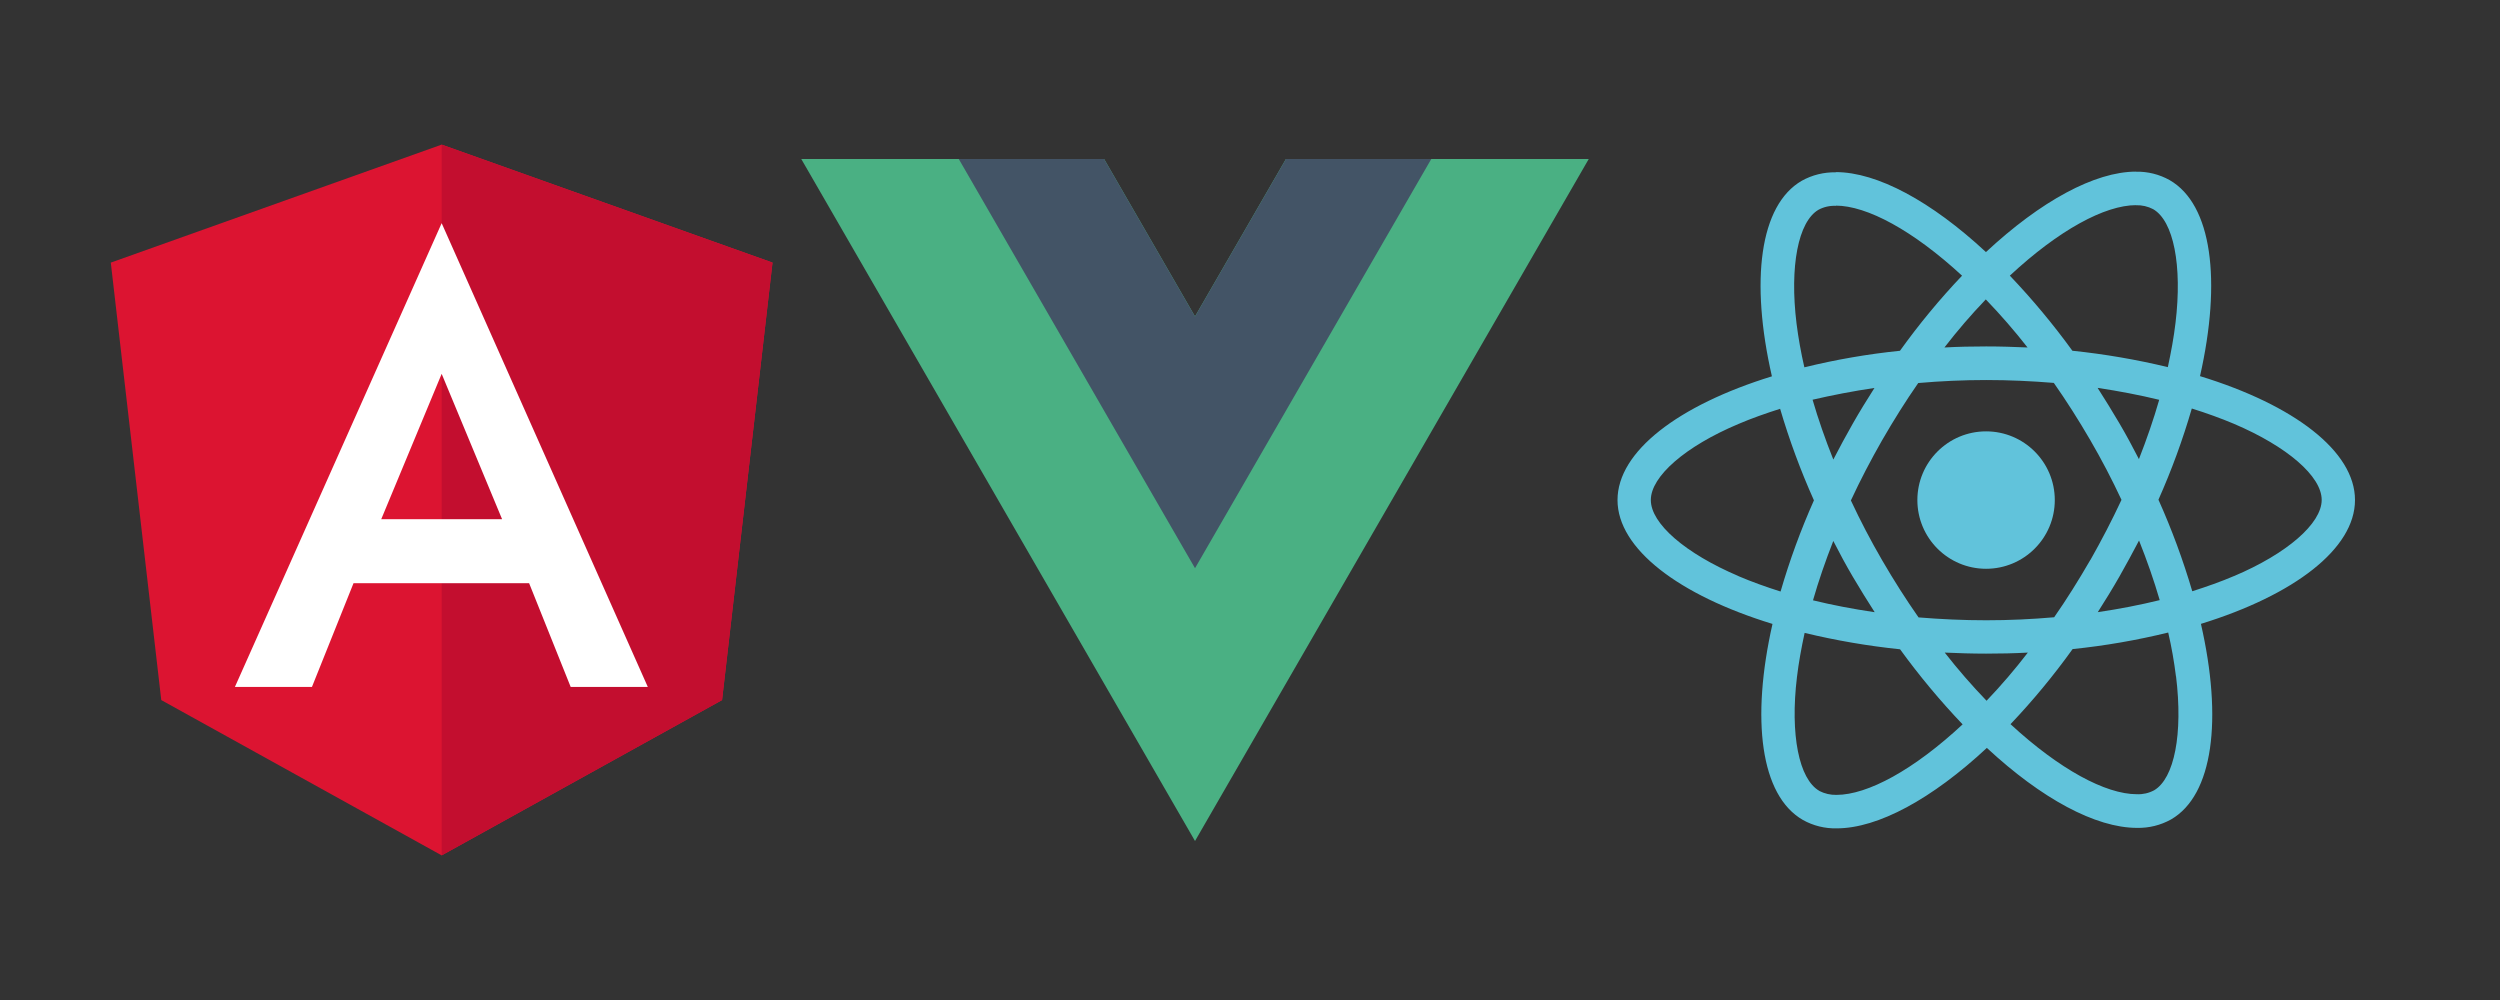 <?xml version="1.0" standalone="no"?><!-- Generator: Gravit.io --><svg xmlns="http://www.w3.org/2000/svg" xmlns:xlink="http://www.w3.org/1999/xlink" style="isolation:isolate" viewBox="0 0 1000 400" width="1000" height="400"><rect x="0" y="0" width="1000" height="400" fill="#333333" stroke="none"/><defs><clipPath id="_clipPath_EFMIUUKHBfo8INthbECUw0K9ugnK9OhF"><rect width="1000" height="400"/></clipPath></defs><g clip-path="url(#_clipPath_EFMIUUKHBfo8INthbECUw0K9ugnK9OhF)"><g><path d=" M 176.665 57.849 L 176.665 57.849 L 176.665 57.849 L 44.315 105.043 L 64.506 280.028 L 176.665 342.151 L 176.665 342.151 L 176.665 342.151 L 288.825 280.028 L 309.005 105.043 L 176.665 57.849 L 176.665 57.849 Z " fill="rgb(220,20,49)"/><path d=" M 176.665 57.849 L 176.665 89.402 L 176.665 89.257 L 176.665 233.258 L 176.665 233.258 L 176.665 342.151 L 176.665 342.151 L 288.825 280.028 L 309.005 105.043 L 176.665 57.849 L 176.665 57.849 Z " fill="rgb(195,14,47)"/><path d=" M 176.665 89.267 L 93.959 274.776 L 124.778 274.776 L 141.412 233.268 L 211.64 233.268 L 228.274 274.776 L 259.123 274.776 L 176.665 89.267 L 176.665 89.267 Z  M 200.836 207.681 L 152.494 207.681 L 176.665 149.539 L 200.836 207.681 Z " fill="rgb(255,255,255)"/></g><g><g><g><path d=" M 514.373 63.599 L 478.005 126.599 L 441.637 63.599 L 320.505 63.599 L 478.005 336.401 L 635.505 63.599 L 514.373 63.599 Z " fill="rgb(74,176,131)"/></g><g><path d=" M 514.373 63.599 L 478.005 126.599 L 441.637 63.599 L 383.505 63.599 L 478.005 227.285 L 572.505 63.611 L 514.373 63.611 L 514.373 63.599 Z " fill="rgb(67,84,102)"/></g></g></g><g><path d=" M 942 200.007 C 942 180.462 917.531 161.946 880.006 150.457 C 888.663 112.214 884.812 81.801 867.862 72.05 C 863.753 69.743 859.1 68.58 854.389 68.681 L 854.389 82.091 C 856.77 82.019 859.13 82.558 861.243 83.657 C 869.418 88.345 872.969 106.185 870.201 129.174 C 869.536 134.827 868.452 140.781 867.133 146.853 C 854.566 143.823 841.811 141.634 828.954 140.298 C 821.292 129.741 812.935 119.706 803.937 110.261 C 823.536 92.025 841.945 82.059 854.453 82.059 L 854.453 68.649 L 854.453 68.649 C 837.922 68.649 816.274 80.45 794.379 100.832 C 772.495 80.503 750.847 68.842 734.305 68.842 L 734.305 82.252 C 746.749 82.252 765.211 92.175 784.821 110.272 C 775.865 119.704 767.567 129.74 759.987 140.309 C 747.102 141.63 734.323 143.842 721.743 146.928 C 720.36 140.91 719.34 135.128 718.622 129.485 C 715.8 106.517 719.287 88.656 727.397 83.904 C 729.52 82.769 731.911 82.227 734.316 82.338 L 734.316 68.928 L 734.316 68.928 C 729.567 68.828 724.877 69.99 720.724 72.297 C 703.828 82.037 700.042 112.407 708.763 150.532 C 671.356 162.075 647.005 180.569 647.005 200.018 C 647.005 219.467 671.474 238.079 708.999 249.568 C 700.342 287.812 704.193 318.224 721.143 327.975 C 725.269 330.288 729.941 331.452 734.67 331.344 C 751.201 331.344 772.849 319.544 794.744 299.161 C 816.628 319.49 838.276 331.151 854.818 331.151 C 859.567 331.251 864.257 330.089 868.41 327.782 C 885.305 318.042 889.092 287.672 880.371 249.547 C 917.649 238.036 942 219.521 942 200.007 Z  M 863.689 159.897 C 861.469 167.653 858.701 175.656 855.569 183.648 C 853.101 178.842 850.516 173.993 847.695 169.219 C 844.873 164.446 841.977 159.715 839.038 155.145 C 847.598 156.443 855.826 158.009 863.711 159.929 L 863.689 159.897 Z  M 836.152 223.94 C 831.464 232.061 826.647 239.753 821.659 246.908 C 812.702 247.691 803.615 248.109 794.476 248.109 C 785.336 248.109 776.314 247.691 767.421 246.962 Q 759.912 236.234 752.864 224.112 Q 746.009 212.312 740.356 200.179 C 744.089 192.123 748.294 184.088 752.799 176.182 C 757.487 168.061 762.304 160.369 767.292 153.214 C 776.25 152.431 785.336 152.013 794.476 152.013 C 803.615 152.013 812.637 152.431 821.53 153.16 Q 829.04 163.888 836.088 176.01 Q 842.942 187.81 848.596 199.943 C 844.831 208.031 840.625 216.099 836.173 223.973 L 836.152 223.94 Z  M 855.579 216.12 C 858.798 224.176 861.598 232.211 863.883 240.053 C 856.008 241.973 847.705 243.604 839.113 244.859 C 842.063 240.225 845.002 235.483 847.77 230.613 C 850.537 225.743 853.123 220.958 855.644 216.152 L 855.579 216.12 Z  M 794.604 280.281 C 788.707 274.157 783.128 267.733 777.891 261.036 C 783.255 261.272 788.833 261.454 794.422 261.454 C 800.011 261.454 805.664 261.336 811.135 261.036 C 805.98 267.755 800.466 274.19 794.615 280.313 L 794.604 280.281 Z  M 749.871 244.88 C 741.289 243.615 733.093 242.059 725.198 240.128 C 727.418 232.372 730.186 224.369 733.318 216.377 C 735.786 221.183 738.371 226.032 741.192 230.806 C 744.014 235.58 746.932 240.321 749.882 244.891 L 749.871 244.88 Z  M 794.304 119.744 C 800.201 125.868 805.78 132.292 811.017 138.989 C 805.654 138.753 800.075 138.571 794.486 138.571 C 788.897 138.571 783.244 138.689 777.773 138.989 C 782.936 132.288 788.458 125.871 794.315 119.766 L 794.304 119.744 Z  M 749.806 155.145 C 746.856 159.779 743.917 164.521 741.149 169.391 C 738.382 174.261 735.786 179.046 733.329 183.82 C 730.111 175.763 727.311 167.728 725.026 159.886 C 732.921 158.063 741.224 156.443 749.817 155.177 L 749.806 155.145 Z  M 695.386 230.43 C 674.103 221.355 660.329 209.447 660.329 200.007 C 660.329 190.567 674.103 178.552 695.386 169.584 C 700.557 167.364 706.21 165.379 712.046 163.512 C 715.724 176.011 720.243 188.247 725.573 200.136 C 720.3 211.976 715.841 224.162 712.228 236.609 C 706.285 234.732 700.632 232.694 695.397 230.463 L 695.386 230.43 Z  M 727.74 316.358 C 719.566 311.67 716.015 293.83 718.783 270.841 C 719.448 265.187 720.531 259.234 721.851 253.162 C 734.418 256.191 747.172 258.381 760.03 259.716 C 767.691 270.274 776.049 280.308 785.046 289.753 C 765.447 307.99 747.039 317.956 734.53 317.956 C 732.176 317.998 729.848 317.46 727.751 316.39 L 727.74 316.358 Z  M 870.416 270.54 C 873.237 293.508 869.75 311.369 861.64 316.122 C 859.517 317.257 857.127 317.798 854.721 317.688 C 842.277 317.688 823.815 307.765 804.206 289.668 C 813.162 280.236 821.459 270.2 829.04 259.631 C 841.925 258.309 854.703 256.097 867.283 253.012 C 868.626 258.807 869.661 264.668 870.383 270.573 L 870.416 270.54 Z  M 893.565 230.43 C 888.395 232.651 882.741 234.636 876.906 236.502 C 873.228 224.003 868.708 211.767 863.378 199.879 C 868.652 188.039 873.11 175.853 876.723 163.405 C 882.677 165.272 888.33 167.31 893.619 169.541 C 914.902 178.617 928.676 190.524 928.676 199.964 C 928.676 209.405 914.817 221.462 893.533 230.463 L 893.565 230.43 Z " fill="rgb(97,195,219)"/><circle vector-effect="non-scaling-stroke" cx="794.433" cy="200.029" r="27.484" fill="rgb(97,195,219)"/></g></g></svg>